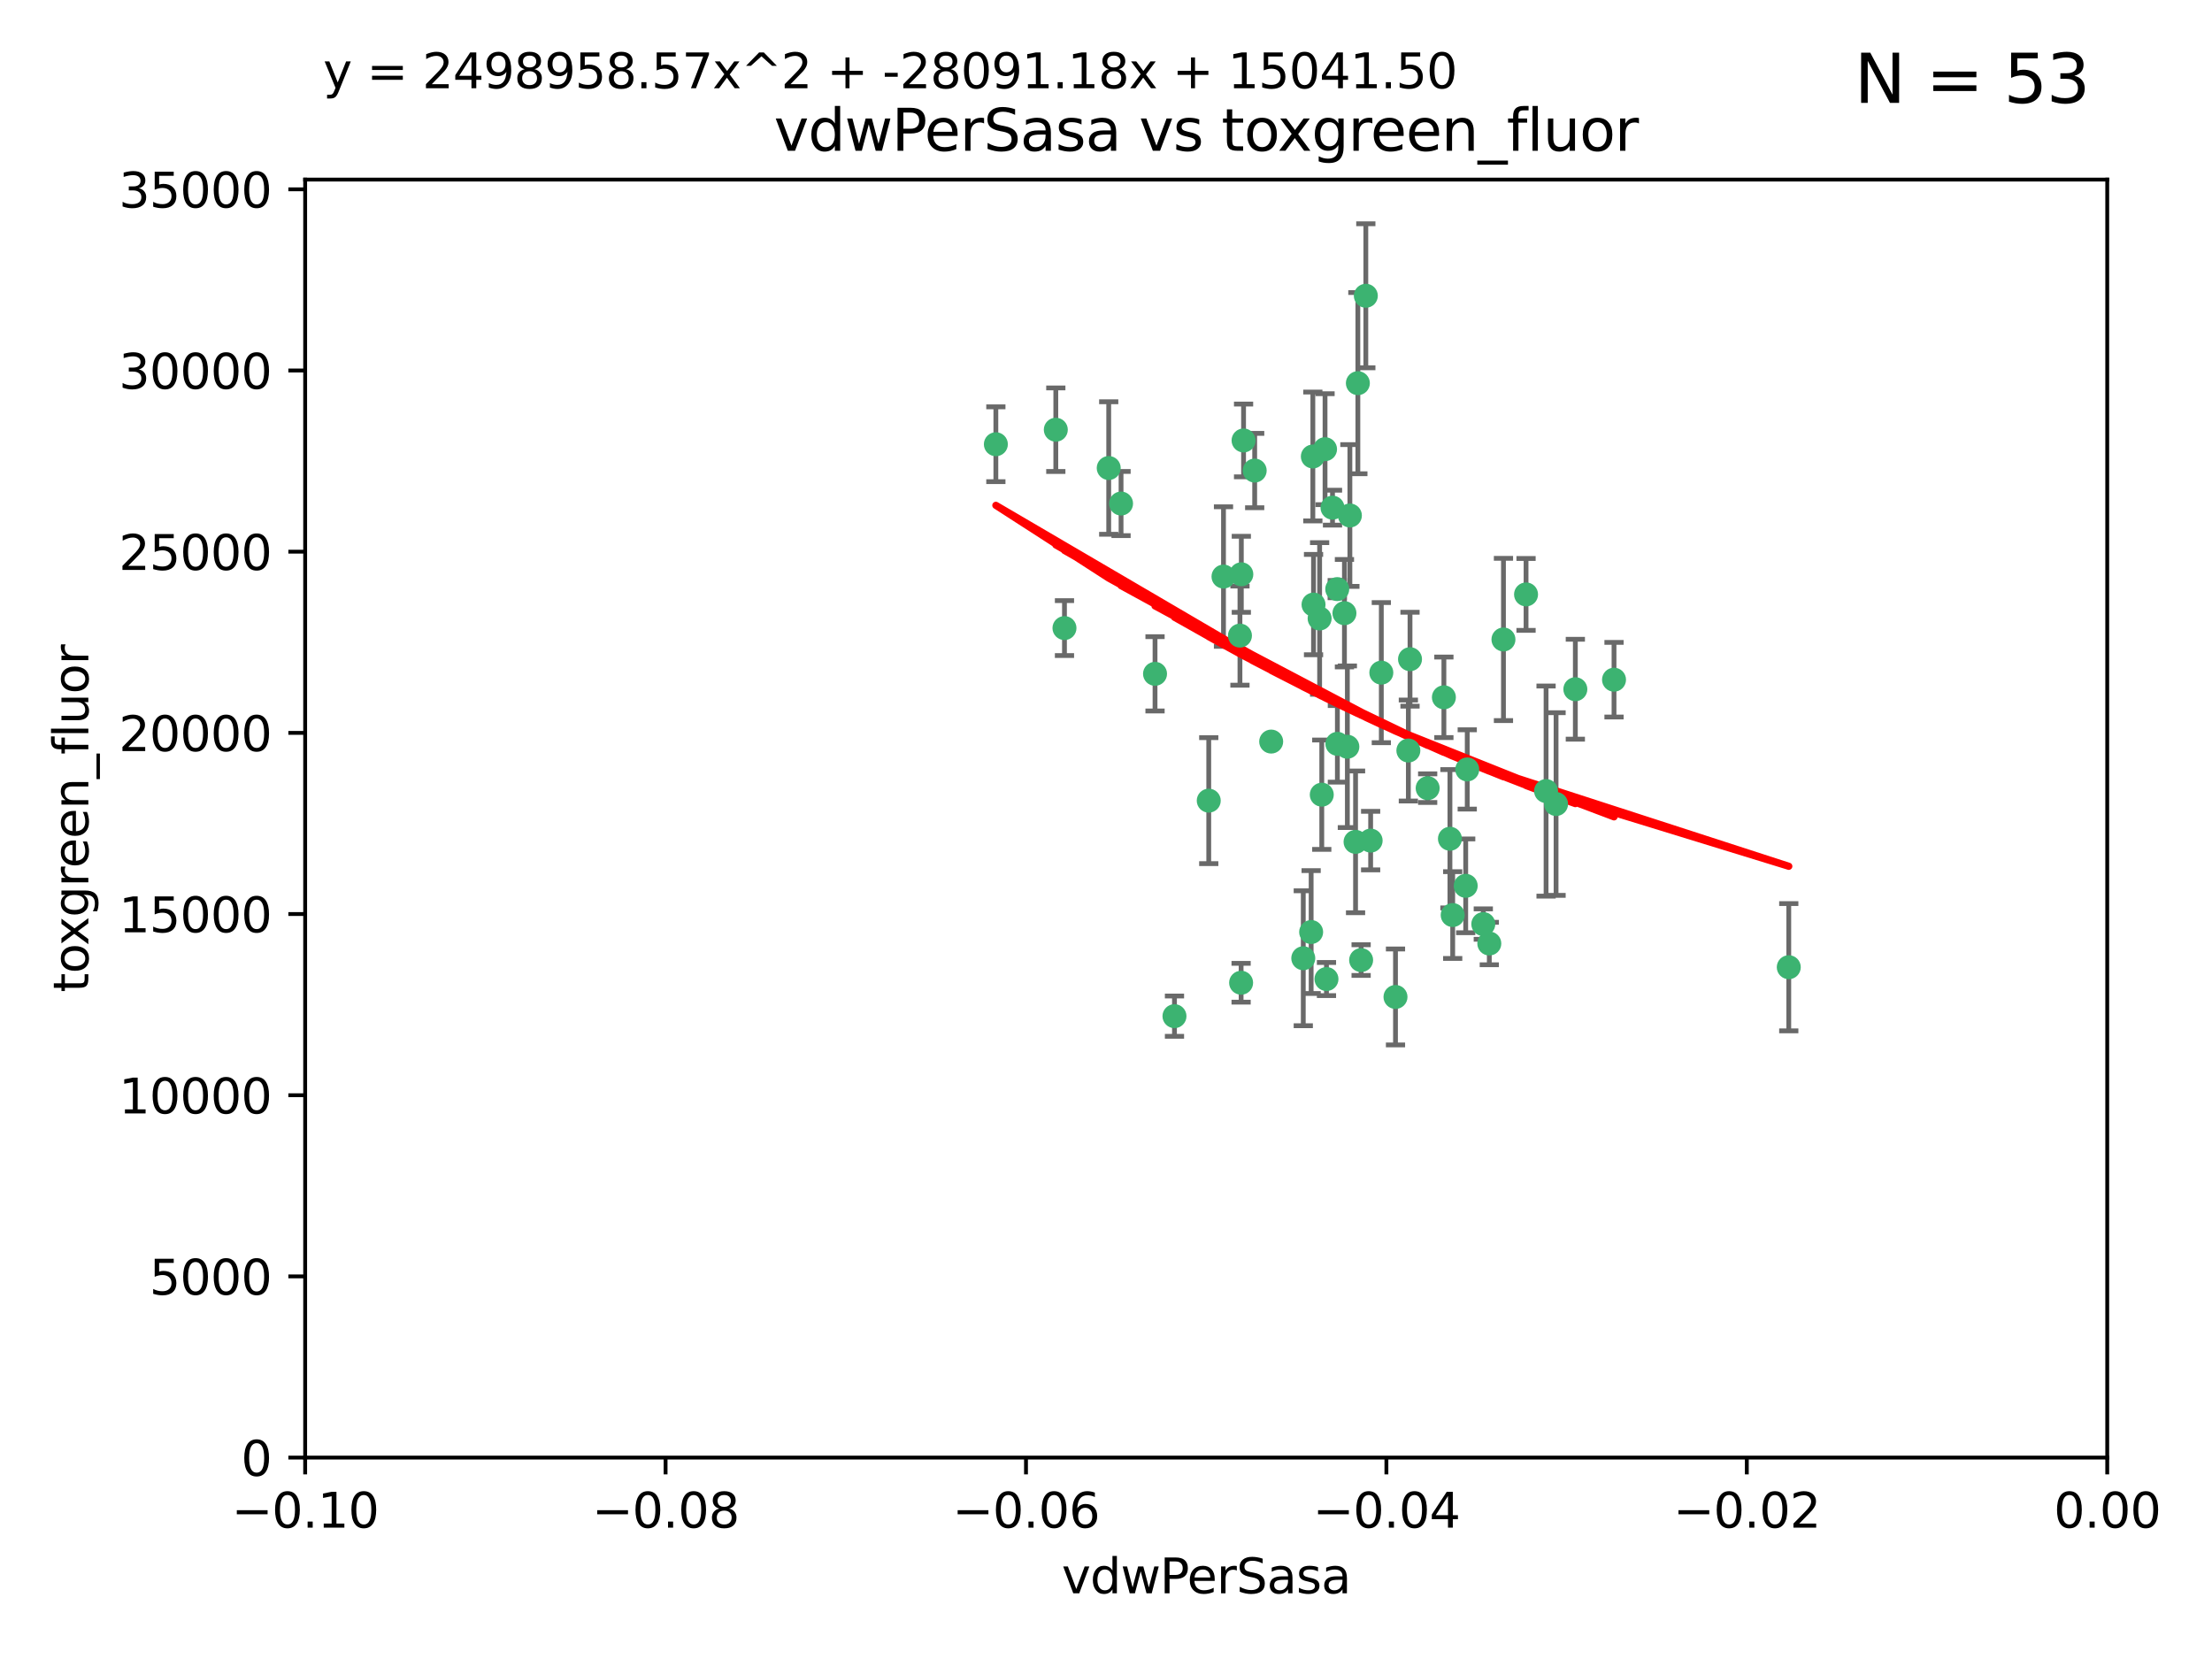 <?xml version="1.0" encoding="utf-8" standalone="no"?>
<!DOCTYPE svg PUBLIC "-//W3C//DTD SVG 1.1//EN"
  "http://www.w3.org/Graphics/SVG/1.1/DTD/svg11.dtd">
<svg xmlns:xlink="http://www.w3.org/1999/xlink" width="460.8pt" height="345.6pt" viewBox="0 0 460.8 345.6" xmlns="http://www.w3.org/2000/svg" version="1.1">
 <defs>
  <style type="text/css">*{stroke-linejoin: round; stroke-linecap: butt}</style>
 </defs>
 <g id="figure_1">
  <g id="patch_1">
   <path d="M 0 345.6 
L 460.8 345.6 
L 460.8 0 
L 0 0 
z
" style="fill: #ffffff"/>
  </g>
  <g id="axes_1">
   <g id="patch_2">
    <path d="M 63.571 303.64 
L 438.975 303.64 
L 438.975 37.411 
L 63.571 37.411 
z
" style="fill: #ffffff"/>
   </g>
   <g id="PathCollection_1">
    <defs>
     <path id="m0346e7fd6d" d="M 0 1.118 
C 0.297 1.118 0.581 1 0.791 0.791 
C 1 0.581 1.118 0.297 1.118 0 
C 1.118 -0.297 1 -0.581 0.791 -0.791 
C 0.581 -1 0.297 -1.118 0 -1.118 
C -0.297 -1.118 -0.581 -1 -0.791 -0.791 
C -1 -0.581 -1.118 -0.297 -1.118 0 
C -1.118 0.297 -1 0.581 -0.791 0.791 
C -0.581 1 -0.297 1.118 0 1.118 
z
" style="stroke: #3cb371"/>
    </defs>
    <g clip-path="url(#pa9060de93f)">
     <use xlink:href="#m0346e7fd6d" x="261.374" y="98.026" style="fill: #3cb371; stroke: #3cb371"/>
     <use xlink:href="#m0346e7fd6d" x="273.49" y="95.094" style="fill: #3cb371; stroke: #3cb371"/>
     <use xlink:href="#m0346e7fd6d" x="219.944" y="89.516" style="fill: #3cb371; stroke: #3cb371"/>
     <use xlink:href="#m0346e7fd6d" x="274.902" y="128.839" style="fill: #3cb371; stroke: #3cb371"/>
     <use xlink:href="#m0346e7fd6d" x="293.731" y="137.321" style="fill: #3cb371; stroke: #3cb371"/>
     <use xlink:href="#m0346e7fd6d" x="259.057" y="91.754" style="fill: #3cb371; stroke: #3cb371"/>
     <use xlink:href="#m0346e7fd6d" x="273.633" y="125.947" style="fill: #3cb371; stroke: #3cb371"/>
     <use xlink:href="#m0346e7fd6d" x="264.81" y="154.483" style="fill: #3cb371; stroke: #3cb371"/>
     <use xlink:href="#m0346e7fd6d" x="281.206" y="107.386" style="fill: #3cb371; stroke: #3cb371"/>
     <use xlink:href="#m0346e7fd6d" x="258.59" y="119.635" style="fill: #3cb371; stroke: #3cb371"/>
     <use xlink:href="#m0346e7fd6d" x="282.869" y="79.819" style="fill: #3cb371; stroke: #3cb371"/>
     <use xlink:href="#m0346e7fd6d" x="278.572" y="122.72" style="fill: #3cb371; stroke: #3cb371"/>
     <use xlink:href="#m0346e7fd6d" x="276.328" y="203.953" style="fill: #3cb371; stroke: #3cb371"/>
     <use xlink:href="#m0346e7fd6d" x="278.602" y="154.954" style="fill: #3cb371; stroke: #3cb371"/>
     <use xlink:href="#m0346e7fd6d" x="233.536" y="104.896" style="fill: #3cb371; stroke: #3cb371"/>
     <use xlink:href="#m0346e7fd6d" x="293.388" y="156.348" style="fill: #3cb371; stroke: #3cb371"/>
     <use xlink:href="#m0346e7fd6d" x="277.586" y="105.756" style="fill: #3cb371; stroke: #3cb371"/>
     <use xlink:href="#m0346e7fd6d" x="230.966" y="97.498" style="fill: #3cb371; stroke: #3cb371"/>
     <use xlink:href="#m0346e7fd6d" x="207.456" y="92.545" style="fill: #3cb371; stroke: #3cb371"/>
     <use xlink:href="#m0346e7fd6d" x="275.349" y="165.548" style="fill: #3cb371; stroke: #3cb371"/>
     <use xlink:href="#m0346e7fd6d" x="254.878" y="120.108" style="fill: #3cb371; stroke: #3cb371"/>
     <use xlink:href="#m0346e7fd6d" x="244.665" y="211.686" style="fill: #3cb371; stroke: #3cb371"/>
     <use xlink:href="#m0346e7fd6d" x="283.547" y="200.005" style="fill: #3cb371; stroke: #3cb371"/>
     <use xlink:href="#m0346e7fd6d" x="221.75" y="130.84" style="fill: #3cb371; stroke: #3cb371"/>
     <use xlink:href="#m0346e7fd6d" x="271.497" y="199.62" style="fill: #3cb371; stroke: #3cb371"/>
     <use xlink:href="#m0346e7fd6d" x="282.387" y="175.376" style="fill: #3cb371; stroke: #3cb371"/>
     <use xlink:href="#m0346e7fd6d" x="240.614" y="140.37" style="fill: #3cb371; stroke: #3cb371"/>
     <use xlink:href="#m0346e7fd6d" x="276.03" y="93.572" style="fill: #3cb371; stroke: #3cb371"/>
     <use xlink:href="#m0346e7fd6d" x="280.072" y="127.738" style="fill: #3cb371; stroke: #3cb371"/>
     <use xlink:href="#m0346e7fd6d" x="300.789" y="145.262" style="fill: #3cb371; stroke: #3cb371"/>
     <use xlink:href="#m0346e7fd6d" x="287.754" y="140.122" style="fill: #3cb371; stroke: #3cb371"/>
     <use xlink:href="#m0346e7fd6d" x="284.527" y="61.614" style="fill: #3cb371; stroke: #3cb371"/>
     <use xlink:href="#m0346e7fd6d" x="302.623" y="190.622" style="fill: #3cb371; stroke: #3cb371"/>
     <use xlink:href="#m0346e7fd6d" x="258.305" y="132.411" style="fill: #3cb371; stroke: #3cb371"/>
     <use xlink:href="#m0346e7fd6d" x="251.805" y="166.79" style="fill: #3cb371; stroke: #3cb371"/>
     <use xlink:href="#m0346e7fd6d" x="258.546" y="204.723" style="fill: #3cb371; stroke: #3cb371"/>
     <use xlink:href="#m0346e7fd6d" x="297.408" y="164.19" style="fill: #3cb371; stroke: #3cb371"/>
     <use xlink:href="#m0346e7fd6d" x="280.68" y="155.561" style="fill: #3cb371; stroke: #3cb371"/>
     <use xlink:href="#m0346e7fd6d" x="290.707" y="207.684" style="fill: #3cb371; stroke: #3cb371"/>
     <use xlink:href="#m0346e7fd6d" x="313.198" y="133.213" style="fill: #3cb371; stroke: #3cb371"/>
     <use xlink:href="#m0346e7fd6d" x="305.654" y="160.289" style="fill: #3cb371; stroke: #3cb371"/>
     <use xlink:href="#m0346e7fd6d" x="310.249" y="196.552" style="fill: #3cb371; stroke: #3cb371"/>
     <use xlink:href="#m0346e7fd6d" x="302.048" y="174.728" style="fill: #3cb371; stroke: #3cb371"/>
     <use xlink:href="#m0346e7fd6d" x="336.23" y="141.593" style="fill: #3cb371; stroke: #3cb371"/>
     <use xlink:href="#m0346e7fd6d" x="285.529" y="175.112" style="fill: #3cb371; stroke: #3cb371"/>
     <use xlink:href="#m0346e7fd6d" x="273.135" y="194.16" style="fill: #3cb371; stroke: #3cb371"/>
     <use xlink:href="#m0346e7fd6d" x="308.999" y="192.502" style="fill: #3cb371; stroke: #3cb371"/>
     <use xlink:href="#m0346e7fd6d" x="322.074" y="164.794" style="fill: #3cb371; stroke: #3cb371"/>
     <use xlink:href="#m0346e7fd6d" x="328.173" y="143.576" style="fill: #3cb371; stroke: #3cb371"/>
     <use xlink:href="#m0346e7fd6d" x="324.157" y="167.495" style="fill: #3cb371; stroke: #3cb371"/>
     <use xlink:href="#m0346e7fd6d" x="317.903" y="123.828" style="fill: #3cb371; stroke: #3cb371"/>
     <use xlink:href="#m0346e7fd6d" x="372.634" y="201.488" style="fill: #3cb371; stroke: #3cb371"/>
     <use xlink:href="#m0346e7fd6d" x="305.333" y="184.534" style="fill: #3cb371; stroke: #3cb371"/>
    </g>
   </g>
   <g id="matplotlib.axis_1">
    <g id="xtick_1">
     <g id="line2d_1">
      <defs>
       <path id="mb26610be5d" d="M 0 0 
L 0 3.5 
" style="stroke: #000000; stroke-width: 0.8"/>
      </defs>
      <g>
       <use xlink:href="#mb26610be5d" x="63.571" y="303.64" style="stroke: #000000; stroke-width: 0.8"/>
      </g>
     </g>
     <g id="text_1">
      <!-- −0.10 -->
      <g transform="translate(48.249 318.238)scale(0.1 -0.1)">
       <defs>
        <path id="DejaVuSans-2212" d="M 678 2272 
L 4684 2272 
L 4684 1741 
L 678 1741 
L 678 2272 
z
" transform="scale(0.016)"/>
        <path id="DejaVuSans-30" d="M 2034 4250 
Q 1547 4250 1301 3770 
Q 1056 3291 1056 2328 
Q 1056 1369 1301 889 
Q 1547 409 2034 409 
Q 2525 409 2770 889 
Q 3016 1369 3016 2328 
Q 3016 3291 2770 3770 
Q 2525 4250 2034 4250 
z
M 2034 4750 
Q 2819 4750 3233 4129 
Q 3647 3509 3647 2328 
Q 3647 1150 3233 529 
Q 2819 -91 2034 -91 
Q 1250 -91 836 529 
Q 422 1150 422 2328 
Q 422 3509 836 4129 
Q 1250 4750 2034 4750 
z
" transform="scale(0.016)"/>
        <path id="DejaVuSans-2e" d="M 684 794 
L 1344 794 
L 1344 0 
L 684 0 
L 684 794 
z
" transform="scale(0.016)"/>
        <path id="DejaVuSans-31" d="M 794 531 
L 1825 531 
L 1825 4091 
L 703 3866 
L 703 4441 
L 1819 4666 
L 2450 4666 
L 2450 531 
L 3481 531 
L 3481 0 
L 794 0 
L 794 531 
z
" transform="scale(0.016)"/>
       </defs>
       <use xlink:href="#DejaVuSans-2212"/>
       <use xlink:href="#DejaVuSans-30" x="83.789"/>
       <use xlink:href="#DejaVuSans-2e" x="147.412"/>
       <use xlink:href="#DejaVuSans-31" x="179.199"/>
       <use xlink:href="#DejaVuSans-30" x="242.822"/>
      </g>
     </g>
    </g>
    <g id="xtick_2">
     <g id="line2d_2">
      <g>
       <use xlink:href="#mb26610be5d" x="138.652" y="303.64" style="stroke: #000000; stroke-width: 0.8"/>
      </g>
     </g>
     <g id="text_2">
      <!-- −0.08 -->
      <g transform="translate(123.329 318.238)scale(0.1 -0.1)">
       <defs>
        <path id="DejaVuSans-38" d="M 2034 2216 
Q 1584 2216 1326 1975 
Q 1069 1734 1069 1313 
Q 1069 891 1326 650 
Q 1584 409 2034 409 
Q 2484 409 2743 651 
Q 3003 894 3003 1313 
Q 3003 1734 2745 1975 
Q 2488 2216 2034 2216 
z
M 1403 2484 
Q 997 2584 770 2862 
Q 544 3141 544 3541 
Q 544 4100 942 4425 
Q 1341 4750 2034 4750 
Q 2731 4750 3128 4425 
Q 3525 4100 3525 3541 
Q 3525 3141 3298 2862 
Q 3072 2584 2669 2484 
Q 3125 2378 3379 2068 
Q 3634 1759 3634 1313 
Q 3634 634 3220 271 
Q 2806 -91 2034 -91 
Q 1263 -91 848 271 
Q 434 634 434 1313 
Q 434 1759 690 2068 
Q 947 2378 1403 2484 
z
M 1172 3481 
Q 1172 3119 1398 2916 
Q 1625 2713 2034 2713 
Q 2441 2713 2670 2916 
Q 2900 3119 2900 3481 
Q 2900 3844 2670 4047 
Q 2441 4250 2034 4250 
Q 1625 4250 1398 4047 
Q 1172 3844 1172 3481 
z
" transform="scale(0.016)"/>
       </defs>
       <use xlink:href="#DejaVuSans-2212"/>
       <use xlink:href="#DejaVuSans-30" x="83.789"/>
       <use xlink:href="#DejaVuSans-2e" x="147.412"/>
       <use xlink:href="#DejaVuSans-30" x="179.199"/>
       <use xlink:href="#DejaVuSans-38" x="242.822"/>
      </g>
     </g>
    </g>
    <g id="xtick_3">
     <g id="line2d_3">
      <g>
       <use xlink:href="#mb26610be5d" x="213.733" y="303.64" style="stroke: #000000; stroke-width: 0.8"/>
      </g>
     </g>
     <g id="text_3">
      <!-- −0.06 -->
      <g transform="translate(198.41 318.238)scale(0.1 -0.1)">
       <defs>
        <path id="DejaVuSans-36" d="M 2113 2584 
Q 1688 2584 1439 2293 
Q 1191 2003 1191 1497 
Q 1191 994 1439 701 
Q 1688 409 2113 409 
Q 2538 409 2786 701 
Q 3034 994 3034 1497 
Q 3034 2003 2786 2293 
Q 2538 2584 2113 2584 
z
M 3366 4563 
L 3366 3988 
Q 3128 4100 2886 4159 
Q 2644 4219 2406 4219 
Q 1781 4219 1451 3797 
Q 1122 3375 1075 2522 
Q 1259 2794 1537 2939 
Q 1816 3084 2150 3084 
Q 2853 3084 3261 2657 
Q 3669 2231 3669 1497 
Q 3669 778 3244 343 
Q 2819 -91 2113 -91 
Q 1303 -91 875 529 
Q 447 1150 447 2328 
Q 447 3434 972 4092 
Q 1497 4750 2381 4750 
Q 2619 4750 2861 4703 
Q 3103 4656 3366 4563 
z
" transform="scale(0.016)"/>
       </defs>
       <use xlink:href="#DejaVuSans-2212"/>
       <use xlink:href="#DejaVuSans-30" x="83.789"/>
       <use xlink:href="#DejaVuSans-2e" x="147.412"/>
       <use xlink:href="#DejaVuSans-30" x="179.199"/>
       <use xlink:href="#DejaVuSans-36" x="242.822"/>
      </g>
     </g>
    </g>
    <g id="xtick_4">
     <g id="line2d_4">
      <g>
       <use xlink:href="#mb26610be5d" x="288.813" y="303.64" style="stroke: #000000; stroke-width: 0.8"/>
      </g>
     </g>
     <g id="text_4">
      <!-- −0.04 -->
      <g transform="translate(273.491 318.238)scale(0.1 -0.1)">
       <defs>
        <path id="DejaVuSans-34" d="M 2419 4116 
L 825 1625 
L 2419 1625 
L 2419 4116 
z
M 2253 4666 
L 3047 4666 
L 3047 1625 
L 3713 1625 
L 3713 1100 
L 3047 1100 
L 3047 0 
L 2419 0 
L 2419 1100 
L 313 1100 
L 313 1709 
L 2253 4666 
z
" transform="scale(0.016)"/>
       </defs>
       <use xlink:href="#DejaVuSans-2212"/>
       <use xlink:href="#DejaVuSans-30" x="83.789"/>
       <use xlink:href="#DejaVuSans-2e" x="147.412"/>
       <use xlink:href="#DejaVuSans-30" x="179.199"/>
       <use xlink:href="#DejaVuSans-34" x="242.822"/>
      </g>
     </g>
    </g>
    <g id="xtick_5">
     <g id="line2d_5">
      <g>
       <use xlink:href="#mb26610be5d" x="363.894" y="303.64" style="stroke: #000000; stroke-width: 0.8"/>
      </g>
     </g>
     <g id="text_5">
      <!-- −0.02 -->
      <g transform="translate(348.572 318.238)scale(0.1 -0.1)">
       <defs>
        <path id="DejaVuSans-32" d="M 1228 531 
L 3431 531 
L 3431 0 
L 469 0 
L 469 531 
Q 828 903 1448 1529 
Q 2069 2156 2228 2338 
Q 2531 2678 2651 2914 
Q 2772 3150 2772 3378 
Q 2772 3750 2511 3984 
Q 2250 4219 1831 4219 
Q 1534 4219 1204 4116 
Q 875 4013 500 3803 
L 500 4441 
Q 881 4594 1212 4672 
Q 1544 4750 1819 4750 
Q 2544 4750 2975 4387 
Q 3406 4025 3406 3419 
Q 3406 3131 3298 2873 
Q 3191 2616 2906 2266 
Q 2828 2175 2409 1742 
Q 1991 1309 1228 531 
z
" transform="scale(0.016)"/>
       </defs>
       <use xlink:href="#DejaVuSans-2212"/>
       <use xlink:href="#DejaVuSans-30" x="83.789"/>
       <use xlink:href="#DejaVuSans-2e" x="147.412"/>
       <use xlink:href="#DejaVuSans-30" x="179.199"/>
       <use xlink:href="#DejaVuSans-32" x="242.822"/>
      </g>
     </g>
    </g>
    <g id="xtick_6">
     <g id="line2d_6">
      <g>
       <use xlink:href="#mb26610be5d" x="438.975" y="303.64" style="stroke: #000000; stroke-width: 0.8"/>
      </g>
     </g>
     <g id="text_6">
      <!-- 0.00 -->
      <g transform="translate(427.842 318.238)scale(0.1 -0.1)">
       <use xlink:href="#DejaVuSans-30"/>
       <use xlink:href="#DejaVuSans-2e" x="63.623"/>
       <use xlink:href="#DejaVuSans-30" x="95.41"/>
       <use xlink:href="#DejaVuSans-30" x="159.033"/>
      </g>
     </g>
    </g>
    <g id="text_7">
     <!-- vdwPerSasa -->
     <g transform="translate(221.178 331.917)scale(0.1 -0.1)">
      <defs>
       <path id="DejaVuSans-76" d="M 191 3500 
L 800 3500 
L 1894 563 
L 2988 3500 
L 3597 3500 
L 2284 0 
L 1503 0 
L 191 3500 
z
" transform="scale(0.016)"/>
       <path id="DejaVuSans-64" d="M 2906 2969 
L 2906 4863 
L 3481 4863 
L 3481 0 
L 2906 0 
L 2906 525 
Q 2725 213 2448 61 
Q 2172 -91 1784 -91 
Q 1150 -91 751 415 
Q 353 922 353 1747 
Q 353 2572 751 3078 
Q 1150 3584 1784 3584 
Q 2172 3584 2448 3432 
Q 2725 3281 2906 2969 
z
M 947 1747 
Q 947 1113 1208 752 
Q 1469 391 1925 391 
Q 2381 391 2643 752 
Q 2906 1113 2906 1747 
Q 2906 2381 2643 2742 
Q 2381 3103 1925 3103 
Q 1469 3103 1208 2742 
Q 947 2381 947 1747 
z
" transform="scale(0.016)"/>
       <path id="DejaVuSans-77" d="M 269 3500 
L 844 3500 
L 1563 769 
L 2278 3500 
L 2956 3500 
L 3675 769 
L 4391 3500 
L 4966 3500 
L 4050 0 
L 3372 0 
L 2619 2869 
L 1863 0 
L 1184 0 
L 269 3500 
z
" transform="scale(0.016)"/>
       <path id="DejaVuSans-50" d="M 1259 4147 
L 1259 2394 
L 2053 2394 
Q 2494 2394 2734 2622 
Q 2975 2850 2975 3272 
Q 2975 3691 2734 3919 
Q 2494 4147 2053 4147 
L 1259 4147 
z
M 628 4666 
L 2053 4666 
Q 2838 4666 3239 4311 
Q 3641 3956 3641 3272 
Q 3641 2581 3239 2228 
Q 2838 1875 2053 1875 
L 1259 1875 
L 1259 0 
L 628 0 
L 628 4666 
z
" transform="scale(0.016)"/>
       <path id="DejaVuSans-65" d="M 3597 1894 
L 3597 1613 
L 953 1613 
Q 991 1019 1311 708 
Q 1631 397 2203 397 
Q 2534 397 2845 478 
Q 3156 559 3463 722 
L 3463 178 
Q 3153 47 2828 -22 
Q 2503 -91 2169 -91 
Q 1331 -91 842 396 
Q 353 884 353 1716 
Q 353 2575 817 3079 
Q 1281 3584 2069 3584 
Q 2775 3584 3186 3129 
Q 3597 2675 3597 1894 
z
M 3022 2063 
Q 3016 2534 2758 2815 
Q 2500 3097 2075 3097 
Q 1594 3097 1305 2825 
Q 1016 2553 972 2059 
L 3022 2063 
z
" transform="scale(0.016)"/>
       <path id="DejaVuSans-72" d="M 2631 2963 
Q 2534 3019 2420 3045 
Q 2306 3072 2169 3072 
Q 1681 3072 1420 2755 
Q 1159 2438 1159 1844 
L 1159 0 
L 581 0 
L 581 3500 
L 1159 3500 
L 1159 2956 
Q 1341 3275 1631 3429 
Q 1922 3584 2338 3584 
Q 2397 3584 2469 3576 
Q 2541 3569 2628 3553 
L 2631 2963 
z
" transform="scale(0.016)"/>
       <path id="DejaVuSans-53" d="M 3425 4513 
L 3425 3897 
Q 3066 4069 2747 4153 
Q 2428 4238 2131 4238 
Q 1616 4238 1336 4038 
Q 1056 3838 1056 3469 
Q 1056 3159 1242 3001 
Q 1428 2844 1947 2747 
L 2328 2669 
Q 3034 2534 3370 2195 
Q 3706 1856 3706 1288 
Q 3706 609 3251 259 
Q 2797 -91 1919 -91 
Q 1588 -91 1214 -16 
Q 841 59 441 206 
L 441 856 
Q 825 641 1194 531 
Q 1563 422 1919 422 
Q 2459 422 2753 634 
Q 3047 847 3047 1241 
Q 3047 1584 2836 1778 
Q 2625 1972 2144 2069 
L 1759 2144 
Q 1053 2284 737 2584 
Q 422 2884 422 3419 
Q 422 4038 858 4394 
Q 1294 4750 2059 4750 
Q 2388 4750 2728 4690 
Q 3069 4631 3425 4513 
z
" transform="scale(0.016)"/>
       <path id="DejaVuSans-61" d="M 2194 1759 
Q 1497 1759 1228 1600 
Q 959 1441 959 1056 
Q 959 750 1161 570 
Q 1363 391 1709 391 
Q 2188 391 2477 730 
Q 2766 1069 2766 1631 
L 2766 1759 
L 2194 1759 
z
M 3341 1997 
L 3341 0 
L 2766 0 
L 2766 531 
Q 2569 213 2275 61 
Q 1981 -91 1556 -91 
Q 1019 -91 701 211 
Q 384 513 384 1019 
Q 384 1609 779 1909 
Q 1175 2209 1959 2209 
L 2766 2209 
L 2766 2266 
Q 2766 2663 2505 2880 
Q 2244 3097 1772 3097 
Q 1472 3097 1187 3025 
Q 903 2953 641 2809 
L 641 3341 
Q 956 3463 1253 3523 
Q 1550 3584 1831 3584 
Q 2591 3584 2966 3190 
Q 3341 2797 3341 1997 
z
" transform="scale(0.016)"/>
       <path id="DejaVuSans-73" d="M 2834 3397 
L 2834 2853 
Q 2591 2978 2328 3040 
Q 2066 3103 1784 3103 
Q 1356 3103 1142 2972 
Q 928 2841 928 2578 
Q 928 2378 1081 2264 
Q 1234 2150 1697 2047 
L 1894 2003 
Q 2506 1872 2764 1633 
Q 3022 1394 3022 966 
Q 3022 478 2636 193 
Q 2250 -91 1575 -91 
Q 1294 -91 989 -36 
Q 684 19 347 128 
L 347 722 
Q 666 556 975 473 
Q 1284 391 1588 391 
Q 1994 391 2212 530 
Q 2431 669 2431 922 
Q 2431 1156 2273 1281 
Q 2116 1406 1581 1522 
L 1381 1569 
Q 847 1681 609 1914 
Q 372 2147 372 2553 
Q 372 3047 722 3315 
Q 1072 3584 1716 3584 
Q 2034 3584 2315 3537 
Q 2597 3491 2834 3397 
z
" transform="scale(0.016)"/>
      </defs>
      <use xlink:href="#DejaVuSans-76"/>
      <use xlink:href="#DejaVuSans-64" x="59.18"/>
      <use xlink:href="#DejaVuSans-77" x="122.656"/>
      <use xlink:href="#DejaVuSans-50" x="204.443"/>
      <use xlink:href="#DejaVuSans-65" x="261.121"/>
      <use xlink:href="#DejaVuSans-72" x="322.645"/>
      <use xlink:href="#DejaVuSans-53" x="363.758"/>
      <use xlink:href="#DejaVuSans-61" x="427.234"/>
      <use xlink:href="#DejaVuSans-73" x="488.514"/>
      <use xlink:href="#DejaVuSans-61" x="540.613"/>
     </g>
    </g>
   </g>
   <g id="matplotlib.axis_2">
    <g id="ytick_1">
     <g id="line2d_7">
      <defs>
       <path id="m3e8e3939d6" d="M 0 0 
L -3.5 0 
" style="stroke: #000000; stroke-width: 0.8"/>
      </defs>
      <g>
       <use xlink:href="#m3e8e3939d6" x="63.571" y="303.64" style="stroke: #000000; stroke-width: 0.8"/>
      </g>
     </g>
     <g id="text_8">
      <!-- 0 -->
      <g transform="translate(50.209 307.439)scale(0.1 -0.1)">
       <use xlink:href="#DejaVuSans-30"/>
      </g>
     </g>
    </g>
    <g id="ytick_2">
     <g id="line2d_8">
      <g>
       <use xlink:href="#m3e8e3939d6" x="63.571" y="265.897" style="stroke: #000000; stroke-width: 0.8"/>
      </g>
     </g>
     <g id="text_9">
      <!-- 5000 -->
      <g transform="translate(31.121 269.696)scale(0.1 -0.1)">
       <defs>
        <path id="DejaVuSans-35" d="M 691 4666 
L 3169 4666 
L 3169 4134 
L 1269 4134 
L 1269 2991 
Q 1406 3038 1543 3061 
Q 1681 3084 1819 3084 
Q 2600 3084 3056 2656 
Q 3513 2228 3513 1497 
Q 3513 744 3044 326 
Q 2575 -91 1722 -91 
Q 1428 -91 1123 -41 
Q 819 9 494 109 
L 494 744 
Q 775 591 1075 516 
Q 1375 441 1709 441 
Q 2250 441 2565 725 
Q 2881 1009 2881 1497 
Q 2881 1984 2565 2268 
Q 2250 2553 1709 2553 
Q 1456 2553 1204 2497 
Q 953 2441 691 2322 
L 691 4666 
z
" transform="scale(0.016)"/>
       </defs>
       <use xlink:href="#DejaVuSans-35"/>
       <use xlink:href="#DejaVuSans-30" x="63.623"/>
       <use xlink:href="#DejaVuSans-30" x="127.246"/>
       <use xlink:href="#DejaVuSans-30" x="190.869"/>
      </g>
     </g>
    </g>
    <g id="ytick_3">
     <g id="line2d_9">
      <g>
       <use xlink:href="#m3e8e3939d6" x="63.571" y="228.154" style="stroke: #000000; stroke-width: 0.8"/>
      </g>
     </g>
     <g id="text_10">
      <!-- 10000 -->
      <g transform="translate(24.759 231.953)scale(0.1 -0.1)">
       <use xlink:href="#DejaVuSans-31"/>
       <use xlink:href="#DejaVuSans-30" x="63.623"/>
       <use xlink:href="#DejaVuSans-30" x="127.246"/>
       <use xlink:href="#DejaVuSans-30" x="190.869"/>
       <use xlink:href="#DejaVuSans-30" x="254.492"/>
      </g>
     </g>
    </g>
    <g id="ytick_4">
     <g id="line2d_10">
      <g>
       <use xlink:href="#m3e8e3939d6" x="63.571" y="190.411" style="stroke: #000000; stroke-width: 0.8"/>
      </g>
     </g>
     <g id="text_11">
      <!-- 15000 -->
      <g transform="translate(24.759 194.21)scale(0.1 -0.1)">
       <use xlink:href="#DejaVuSans-31"/>
       <use xlink:href="#DejaVuSans-35" x="63.623"/>
       <use xlink:href="#DejaVuSans-30" x="127.246"/>
       <use xlink:href="#DejaVuSans-30" x="190.869"/>
       <use xlink:href="#DejaVuSans-30" x="254.492"/>
      </g>
     </g>
    </g>
    <g id="ytick_5">
     <g id="line2d_11">
      <g>
       <use xlink:href="#m3e8e3939d6" x="63.571" y="152.668" style="stroke: #000000; stroke-width: 0.8"/>
      </g>
     </g>
     <g id="text_12">
      <!-- 20000 -->
      <g transform="translate(24.759 156.467)scale(0.1 -0.1)">
       <use xlink:href="#DejaVuSans-32"/>
       <use xlink:href="#DejaVuSans-30" x="63.623"/>
       <use xlink:href="#DejaVuSans-30" x="127.246"/>
       <use xlink:href="#DejaVuSans-30" x="190.869"/>
       <use xlink:href="#DejaVuSans-30" x="254.492"/>
      </g>
     </g>
    </g>
    <g id="ytick_6">
     <g id="line2d_12">
      <g>
       <use xlink:href="#m3e8e3939d6" x="63.571" y="114.925" style="stroke: #000000; stroke-width: 0.8"/>
      </g>
     </g>
     <g id="text_13">
      <!-- 25000 -->
      <g transform="translate(24.759 118.724)scale(0.1 -0.1)">
       <use xlink:href="#DejaVuSans-32"/>
       <use xlink:href="#DejaVuSans-35" x="63.623"/>
       <use xlink:href="#DejaVuSans-30" x="127.246"/>
       <use xlink:href="#DejaVuSans-30" x="190.869"/>
       <use xlink:href="#DejaVuSans-30" x="254.492"/>
      </g>
     </g>
    </g>
    <g id="ytick_7">
     <g id="line2d_13">
      <g>
       <use xlink:href="#m3e8e3939d6" x="63.571" y="77.181" style="stroke: #000000; stroke-width: 0.8"/>
      </g>
     </g>
     <g id="text_14">
      <!-- 30000 -->
      <g transform="translate(24.759 80.981)scale(0.1 -0.1)">
       <defs>
        <path id="DejaVuSans-33" d="M 2597 2516 
Q 3050 2419 3304 2112 
Q 3559 1806 3559 1356 
Q 3559 666 3084 287 
Q 2609 -91 1734 -91 
Q 1441 -91 1130 -33 
Q 819 25 488 141 
L 488 750 
Q 750 597 1062 519 
Q 1375 441 1716 441 
Q 2309 441 2620 675 
Q 2931 909 2931 1356 
Q 2931 1769 2642 2001 
Q 2353 2234 1838 2234 
L 1294 2234 
L 1294 2753 
L 1863 2753 
Q 2328 2753 2575 2939 
Q 2822 3125 2822 3475 
Q 2822 3834 2567 4026 
Q 2313 4219 1838 4219 
Q 1578 4219 1281 4162 
Q 984 4106 628 3988 
L 628 4550 
Q 988 4650 1302 4700 
Q 1616 4750 1894 4750 
Q 2613 4750 3031 4423 
Q 3450 4097 3450 3541 
Q 3450 3153 3228 2886 
Q 3006 2619 2597 2516 
z
" transform="scale(0.016)"/>
       </defs>
       <use xlink:href="#DejaVuSans-33"/>
       <use xlink:href="#DejaVuSans-30" x="63.623"/>
       <use xlink:href="#DejaVuSans-30" x="127.246"/>
       <use xlink:href="#DejaVuSans-30" x="190.869"/>
       <use xlink:href="#DejaVuSans-30" x="254.492"/>
      </g>
     </g>
    </g>
    <g id="ytick_8">
     <g id="line2d_14">
      <g>
       <use xlink:href="#m3e8e3939d6" x="63.571" y="39.438" style="stroke: #000000; stroke-width: 0.8"/>
      </g>
     </g>
     <g id="text_15">
      <!-- 35000 -->
      <g transform="translate(24.759 43.238)scale(0.1 -0.1)">
       <use xlink:href="#DejaVuSans-33"/>
       <use xlink:href="#DejaVuSans-35" x="63.623"/>
       <use xlink:href="#DejaVuSans-30" x="127.246"/>
       <use xlink:href="#DejaVuSans-30" x="190.869"/>
       <use xlink:href="#DejaVuSans-30" x="254.492"/>
      </g>
     </g>
    </g>
    <g id="text_16">
     <!-- toxgreen_fluor -->
     <g transform="translate(18.401 206.72)rotate(-90)scale(0.1 -0.1)">
      <defs>
       <path id="DejaVuSans-74" d="M 1172 4494 
L 1172 3500 
L 2356 3500 
L 2356 3053 
L 1172 3053 
L 1172 1153 
Q 1172 725 1289 603 
Q 1406 481 1766 481 
L 2356 481 
L 2356 0 
L 1766 0 
Q 1100 0 847 248 
Q 594 497 594 1153 
L 594 3053 
L 172 3053 
L 172 3500 
L 594 3500 
L 594 4494 
L 1172 4494 
z
" transform="scale(0.016)"/>
       <path id="DejaVuSans-6f" d="M 1959 3097 
Q 1497 3097 1228 2736 
Q 959 2375 959 1747 
Q 959 1119 1226 758 
Q 1494 397 1959 397 
Q 2419 397 2687 759 
Q 2956 1122 2956 1747 
Q 2956 2369 2687 2733 
Q 2419 3097 1959 3097 
z
M 1959 3584 
Q 2709 3584 3137 3096 
Q 3566 2609 3566 1747 
Q 3566 888 3137 398 
Q 2709 -91 1959 -91 
Q 1206 -91 779 398 
Q 353 888 353 1747 
Q 353 2609 779 3096 
Q 1206 3584 1959 3584 
z
" transform="scale(0.016)"/>
       <path id="DejaVuSans-78" d="M 3513 3500 
L 2247 1797 
L 3578 0 
L 2900 0 
L 1881 1375 
L 863 0 
L 184 0 
L 1544 1831 
L 300 3500 
L 978 3500 
L 1906 2253 
L 2834 3500 
L 3513 3500 
z
" transform="scale(0.016)"/>
       <path id="DejaVuSans-67" d="M 2906 1791 
Q 2906 2416 2648 2759 
Q 2391 3103 1925 3103 
Q 1463 3103 1205 2759 
Q 947 2416 947 1791 
Q 947 1169 1205 825 
Q 1463 481 1925 481 
Q 2391 481 2648 825 
Q 2906 1169 2906 1791 
z
M 3481 434 
Q 3481 -459 3084 -895 
Q 2688 -1331 1869 -1331 
Q 1566 -1331 1297 -1286 
Q 1028 -1241 775 -1147 
L 775 -588 
Q 1028 -725 1275 -790 
Q 1522 -856 1778 -856 
Q 2344 -856 2625 -561 
Q 2906 -266 2906 331 
L 2906 616 
Q 2728 306 2450 153 
Q 2172 0 1784 0 
Q 1141 0 747 490 
Q 353 981 353 1791 
Q 353 2603 747 3093 
Q 1141 3584 1784 3584 
Q 2172 3584 2450 3431 
Q 2728 3278 2906 2969 
L 2906 3500 
L 3481 3500 
L 3481 434 
z
" transform="scale(0.016)"/>
       <path id="DejaVuSans-6e" d="M 3513 2113 
L 3513 0 
L 2938 0 
L 2938 2094 
Q 2938 2591 2744 2837 
Q 2550 3084 2163 3084 
Q 1697 3084 1428 2787 
Q 1159 2491 1159 1978 
L 1159 0 
L 581 0 
L 581 3500 
L 1159 3500 
L 1159 2956 
Q 1366 3272 1645 3428 
Q 1925 3584 2291 3584 
Q 2894 3584 3203 3211 
Q 3513 2838 3513 2113 
z
" transform="scale(0.016)"/>
       <path id="DejaVuSans-5f" d="M 3263 -1063 
L 3263 -1509 
L -63 -1509 
L -63 -1063 
L 3263 -1063 
z
" transform="scale(0.016)"/>
       <path id="DejaVuSans-66" d="M 2375 4863 
L 2375 4384 
L 1825 4384 
Q 1516 4384 1395 4259 
Q 1275 4134 1275 3809 
L 1275 3500 
L 2222 3500 
L 2222 3053 
L 1275 3053 
L 1275 0 
L 697 0 
L 697 3053 
L 147 3053 
L 147 3500 
L 697 3500 
L 697 3744 
Q 697 4328 969 4595 
Q 1241 4863 1831 4863 
L 2375 4863 
z
" transform="scale(0.016)"/>
       <path id="DejaVuSans-6c" d="M 603 4863 
L 1178 4863 
L 1178 0 
L 603 0 
L 603 4863 
z
" transform="scale(0.016)"/>
       <path id="DejaVuSans-75" d="M 544 1381 
L 544 3500 
L 1119 3500 
L 1119 1403 
Q 1119 906 1312 657 
Q 1506 409 1894 409 
Q 2359 409 2629 706 
Q 2900 1003 2900 1516 
L 2900 3500 
L 3475 3500 
L 3475 0 
L 2900 0 
L 2900 538 
Q 2691 219 2414 64 
Q 2138 -91 1772 -91 
Q 1169 -91 856 284 
Q 544 659 544 1381 
z
M 1991 3584 
L 1991 3584 
z
" transform="scale(0.016)"/>
      </defs>
      <use xlink:href="#DejaVuSans-74"/>
      <use xlink:href="#DejaVuSans-6f" x="39.209"/>
      <use xlink:href="#DejaVuSans-78" x="97.266"/>
      <use xlink:href="#DejaVuSans-67" x="156.445"/>
      <use xlink:href="#DejaVuSans-72" x="219.922"/>
      <use xlink:href="#DejaVuSans-65" x="258.785"/>
      <use xlink:href="#DejaVuSans-65" x="320.309"/>
      <use xlink:href="#DejaVuSans-6e" x="381.832"/>
      <use xlink:href="#DejaVuSans-5f" x="445.211"/>
      <use xlink:href="#DejaVuSans-66" x="495.211"/>
      <use xlink:href="#DejaVuSans-6c" x="530.416"/>
      <use xlink:href="#DejaVuSans-75" x="558.199"/>
      <use xlink:href="#DejaVuSans-6f" x="621.578"/>
      <use xlink:href="#DejaVuSans-72" x="682.76"/>
     </g>
    </g>
   </g>
   <g id="LineCollection_1">
    <path d="M 261.374 105.772 
L 261.374 90.281 
" clip-path="url(#pa9060de93f)" style="fill: none; stroke: #696969"/>
    <path d="M 273.49 108.514 
L 273.49 81.675 
" clip-path="url(#pa9060de93f)" style="fill: none; stroke: #696969"/>
    <path d="M 219.944 98.217 
L 219.944 80.815 
" clip-path="url(#pa9060de93f)" style="fill: none; stroke: #696969"/>
    <path d="M 274.902 144.637 
L 274.902 113.041 
" clip-path="url(#pa9060de93f)" style="fill: none; stroke: #696969"/>
    <path d="M 293.731 147.102 
L 293.731 127.541 
" clip-path="url(#pa9060de93f)" style="fill: none; stroke: #696969"/>
    <path d="M 259.057 99.334 
L 259.057 84.174 
" clip-path="url(#pa9060de93f)" style="fill: none; stroke: #696969"/>
    <path d="M 273.633 136.397 
L 273.633 115.497 
" clip-path="url(#pa9060de93f)" style="fill: none; stroke: #696969"/>
    <path d="M 264.81 155.048 
L 264.81 153.918 
" clip-path="url(#pa9060de93f)" style="fill: none; stroke: #696969"/>
    <path d="M 281.206 122.155 
L 281.206 92.617 
" clip-path="url(#pa9060de93f)" style="fill: none; stroke: #696969"/>
    <path d="M 258.59 127.554 
L 258.59 111.717 
" clip-path="url(#pa9060de93f)" style="fill: none; stroke: #696969"/>
    <path d="M 282.869 98.693 
L 282.869 60.945 
" clip-path="url(#pa9060de93f)" style="fill: none; stroke: #696969"/>
    <path d="M 278.572 124.514 
L 278.572 120.926 
" clip-path="url(#pa9060de93f)" style="fill: none; stroke: #696969"/>
    <path d="M 276.328 207.405 
L 276.328 200.501 
" clip-path="url(#pa9060de93f)" style="fill: none; stroke: #696969"/>
    <path d="M 278.602 162.929 
L 278.602 146.979 
" clip-path="url(#pa9060de93f)" style="fill: none; stroke: #696969"/>
    <path d="M 233.536 111.578 
L 233.536 98.214 
" clip-path="url(#pa9060de93f)" style="fill: none; stroke: #696969"/>
    <path d="M 293.388 166.868 
L 293.388 145.829 
" clip-path="url(#pa9060de93f)" style="fill: none; stroke: #696969"/>
    <path d="M 277.586 109.392 
L 277.586 102.12 
" clip-path="url(#pa9060de93f)" style="fill: none; stroke: #696969"/>
    <path d="M 230.966 111.302 
L 230.966 83.693 
" clip-path="url(#pa9060de93f)" style="fill: none; stroke: #696969"/>
    <path d="M 207.456 100.341 
L 207.456 84.749 
" clip-path="url(#pa9060de93f)" style="fill: none; stroke: #696969"/>
    <path d="M 275.349 176.939 
L 275.349 154.157 
" clip-path="url(#pa9060de93f)" style="fill: none; stroke: #696969"/>
    <path d="M 254.878 134.641 
L 254.878 105.576 
" clip-path="url(#pa9060de93f)" style="fill: none; stroke: #696969"/>
    <path d="M 244.665 215.883 
L 244.665 207.488 
" clip-path="url(#pa9060de93f)" style="fill: none; stroke: #696969"/>
    <path d="M 283.547 203.204 
L 283.547 196.806 
" clip-path="url(#pa9060de93f)" style="fill: none; stroke: #696969"/>
    <path d="M 221.75 136.561 
L 221.75 125.12 
" clip-path="url(#pa9060de93f)" style="fill: none; stroke: #696969"/>
    <path d="M 271.497 213.675 
L 271.497 185.565 
" clip-path="url(#pa9060de93f)" style="fill: none; stroke: #696969"/>
    <path d="M 282.387 190.142 
L 282.387 160.609 
" clip-path="url(#pa9060de93f)" style="fill: none; stroke: #696969"/>
    <path d="M 240.614 148.106 
L 240.614 132.634 
" clip-path="url(#pa9060de93f)" style="fill: none; stroke: #696969"/>
    <path d="M 276.03 105.129 
L 276.03 82.016 
" clip-path="url(#pa9060de93f)" style="fill: none; stroke: #696969"/>
    <path d="M 280.072 138.926 
L 280.072 116.549 
" clip-path="url(#pa9060de93f)" style="fill: none; stroke: #696969"/>
    <path d="M 300.789 153.647 
L 300.789 136.877 
" clip-path="url(#pa9060de93f)" style="fill: none; stroke: #696969"/>
    <path d="M 287.754 154.719 
L 287.754 125.526 
" clip-path="url(#pa9060de93f)" style="fill: none; stroke: #696969"/>
    <path d="M 284.527 76.614 
L 284.527 46.614 
" clip-path="url(#pa9060de93f)" style="fill: none; stroke: #696969"/>
    <path d="M 302.623 199.661 
L 302.623 181.584 
" clip-path="url(#pa9060de93f)" style="fill: none; stroke: #696969"/>
    <path d="M 258.305 142.738 
L 258.305 122.084 
" clip-path="url(#pa9060de93f)" style="fill: none; stroke: #696969"/>
    <path d="M 251.805 179.908 
L 251.805 153.671 
" clip-path="url(#pa9060de93f)" style="fill: none; stroke: #696969"/>
    <path d="M 258.546 208.763 
L 258.546 200.682 
" clip-path="url(#pa9060de93f)" style="fill: none; stroke: #696969"/>
    <path d="M 297.408 167.175 
L 297.408 161.206 
" clip-path="url(#pa9060de93f)" style="fill: none; stroke: #696969"/>
    <path d="M 280.68 172.398 
L 280.68 138.724 
" clip-path="url(#pa9060de93f)" style="fill: none; stroke: #696969"/>
    <path d="M 290.707 217.677 
L 290.707 197.69 
" clip-path="url(#pa9060de93f)" style="fill: none; stroke: #696969"/>
    <path d="M 313.198 150.11 
L 313.198 116.316 
" clip-path="url(#pa9060de93f)" style="fill: none; stroke: #696969"/>
    <path d="M 305.654 168.551 
L 305.654 152.026 
" clip-path="url(#pa9060de93f)" style="fill: none; stroke: #696969"/>
    <path d="M 310.249 200.974 
L 310.249 192.13 
" clip-path="url(#pa9060de93f)" style="fill: none; stroke: #696969"/>
    <path d="M 302.048 189.135 
L 302.048 160.322 
" clip-path="url(#pa9060de93f)" style="fill: none; stroke: #696969"/>
    <path d="M 336.23 149.363 
L 336.23 133.823 
" clip-path="url(#pa9060de93f)" style="fill: none; stroke: #696969"/>
    <path d="M 285.529 181.212 
L 285.529 169.013 
" clip-path="url(#pa9060de93f)" style="fill: none; stroke: #696969"/>
    <path d="M 273.135 206.958 
L 273.135 181.362 
" clip-path="url(#pa9060de93f)" style="fill: none; stroke: #696969"/>
    <path d="M 308.999 195.669 
L 308.999 189.335 
" clip-path="url(#pa9060de93f)" style="fill: none; stroke: #696969"/>
    <path d="M 322.074 186.68 
L 322.074 142.908 
" clip-path="url(#pa9060de93f)" style="fill: none; stroke: #696969"/>
    <path d="M 328.173 153.98 
L 328.173 133.171 
" clip-path="url(#pa9060de93f)" style="fill: none; stroke: #696969"/>
    <path d="M 324.157 186.519 
L 324.157 148.47 
" clip-path="url(#pa9060de93f)" style="fill: none; stroke: #696969"/>
    <path d="M 317.903 131.314 
L 317.903 116.343 
" clip-path="url(#pa9060de93f)" style="fill: none; stroke: #696969"/>
    <path d="M 372.634 214.744 
L 372.634 188.233 
" clip-path="url(#pa9060de93f)" style="fill: none; stroke: #696969"/>
    <path d="M 305.333 194.3 
L 305.333 174.769 
" clip-path="url(#pa9060de93f)" style="fill: none; stroke: #696969"/>
   </g>
   <g id="line2d_15">
    <defs>
     <path id="m1896878dc2" d="M 2 0 
L -2 -0 
" style="stroke: #696969"/>
    </defs>
    <g clip-path="url(#pa9060de93f)">
     <use xlink:href="#m1896878dc2" x="261.374" y="105.772" style="fill: #696969; stroke: #696969"/>
     <use xlink:href="#m1896878dc2" x="273.49" y="108.514" style="fill: #696969; stroke: #696969"/>
     <use xlink:href="#m1896878dc2" x="219.944" y="98.217" style="fill: #696969; stroke: #696969"/>
     <use xlink:href="#m1896878dc2" x="274.902" y="144.637" style="fill: #696969; stroke: #696969"/>
     <use xlink:href="#m1896878dc2" x="293.731" y="147.102" style="fill: #696969; stroke: #696969"/>
     <use xlink:href="#m1896878dc2" x="259.057" y="99.334" style="fill: #696969; stroke: #696969"/>
     <use xlink:href="#m1896878dc2" x="273.633" y="136.397" style="fill: #696969; stroke: #696969"/>
     <use xlink:href="#m1896878dc2" x="264.81" y="155.048" style="fill: #696969; stroke: #696969"/>
     <use xlink:href="#m1896878dc2" x="281.206" y="122.155" style="fill: #696969; stroke: #696969"/>
     <use xlink:href="#m1896878dc2" x="258.59" y="127.554" style="fill: #696969; stroke: #696969"/>
     <use xlink:href="#m1896878dc2" x="282.869" y="98.693" style="fill: #696969; stroke: #696969"/>
     <use xlink:href="#m1896878dc2" x="278.572" y="124.514" style="fill: #696969; stroke: #696969"/>
     <use xlink:href="#m1896878dc2" x="276.328" y="207.405" style="fill: #696969; stroke: #696969"/>
     <use xlink:href="#m1896878dc2" x="278.602" y="162.929" style="fill: #696969; stroke: #696969"/>
     <use xlink:href="#m1896878dc2" x="233.536" y="111.578" style="fill: #696969; stroke: #696969"/>
     <use xlink:href="#m1896878dc2" x="293.388" y="166.868" style="fill: #696969; stroke: #696969"/>
     <use xlink:href="#m1896878dc2" x="277.586" y="109.392" style="fill: #696969; stroke: #696969"/>
     <use xlink:href="#m1896878dc2" x="230.966" y="111.302" style="fill: #696969; stroke: #696969"/>
     <use xlink:href="#m1896878dc2" x="207.456" y="100.341" style="fill: #696969; stroke: #696969"/>
     <use xlink:href="#m1896878dc2" x="275.349" y="176.939" style="fill: #696969; stroke: #696969"/>
     <use xlink:href="#m1896878dc2" x="254.878" y="134.641" style="fill: #696969; stroke: #696969"/>
     <use xlink:href="#m1896878dc2" x="244.665" y="215.883" style="fill: #696969; stroke: #696969"/>
     <use xlink:href="#m1896878dc2" x="283.547" y="203.204" style="fill: #696969; stroke: #696969"/>
     <use xlink:href="#m1896878dc2" x="221.75" y="136.561" style="fill: #696969; stroke: #696969"/>
     <use xlink:href="#m1896878dc2" x="271.497" y="213.675" style="fill: #696969; stroke: #696969"/>
     <use xlink:href="#m1896878dc2" x="282.387" y="190.142" style="fill: #696969; stroke: #696969"/>
     <use xlink:href="#m1896878dc2" x="240.614" y="148.106" style="fill: #696969; stroke: #696969"/>
     <use xlink:href="#m1896878dc2" x="276.03" y="105.129" style="fill: #696969; stroke: #696969"/>
     <use xlink:href="#m1896878dc2" x="280.072" y="138.926" style="fill: #696969; stroke: #696969"/>
     <use xlink:href="#m1896878dc2" x="300.789" y="153.647" style="fill: #696969; stroke: #696969"/>
     <use xlink:href="#m1896878dc2" x="287.754" y="154.719" style="fill: #696969; stroke: #696969"/>
     <use xlink:href="#m1896878dc2" x="284.527" y="76.614" style="fill: #696969; stroke: #696969"/>
     <use xlink:href="#m1896878dc2" x="302.623" y="199.661" style="fill: #696969; stroke: #696969"/>
     <use xlink:href="#m1896878dc2" x="258.305" y="142.738" style="fill: #696969; stroke: #696969"/>
     <use xlink:href="#m1896878dc2" x="251.805" y="179.908" style="fill: #696969; stroke: #696969"/>
     <use xlink:href="#m1896878dc2" x="258.546" y="208.763" style="fill: #696969; stroke: #696969"/>
     <use xlink:href="#m1896878dc2" x="297.408" y="167.175" style="fill: #696969; stroke: #696969"/>
     <use xlink:href="#m1896878dc2" x="280.68" y="172.398" style="fill: #696969; stroke: #696969"/>
     <use xlink:href="#m1896878dc2" x="290.707" y="217.677" style="fill: #696969; stroke: #696969"/>
     <use xlink:href="#m1896878dc2" x="313.198" y="150.11" style="fill: #696969; stroke: #696969"/>
     <use xlink:href="#m1896878dc2" x="305.654" y="168.551" style="fill: #696969; stroke: #696969"/>
     <use xlink:href="#m1896878dc2" x="310.249" y="200.974" style="fill: #696969; stroke: #696969"/>
     <use xlink:href="#m1896878dc2" x="302.048" y="189.135" style="fill: #696969; stroke: #696969"/>
     <use xlink:href="#m1896878dc2" x="336.23" y="149.363" style="fill: #696969; stroke: #696969"/>
     <use xlink:href="#m1896878dc2" x="285.529" y="181.212" style="fill: #696969; stroke: #696969"/>
     <use xlink:href="#m1896878dc2" x="273.135" y="206.958" style="fill: #696969; stroke: #696969"/>
     <use xlink:href="#m1896878dc2" x="308.999" y="195.669" style="fill: #696969; stroke: #696969"/>
     <use xlink:href="#m1896878dc2" x="322.074" y="186.68" style="fill: #696969; stroke: #696969"/>
     <use xlink:href="#m1896878dc2" x="328.173" y="153.98" style="fill: #696969; stroke: #696969"/>
     <use xlink:href="#m1896878dc2" x="324.157" y="186.519" style="fill: #696969; stroke: #696969"/>
     <use xlink:href="#m1896878dc2" x="317.903" y="131.314" style="fill: #696969; stroke: #696969"/>
     <use xlink:href="#m1896878dc2" x="372.634" y="214.744" style="fill: #696969; stroke: #696969"/>
     <use xlink:href="#m1896878dc2" x="305.333" y="194.3" style="fill: #696969; stroke: #696969"/>
    </g>
   </g>
   <g id="line2d_16">
    <g clip-path="url(#pa9060de93f)">
     <use xlink:href="#m1896878dc2" x="261.374" y="90.281" style="fill: #696969; stroke: #696969"/>
     <use xlink:href="#m1896878dc2" x="273.49" y="81.675" style="fill: #696969; stroke: #696969"/>
     <use xlink:href="#m1896878dc2" x="219.944" y="80.815" style="fill: #696969; stroke: #696969"/>
     <use xlink:href="#m1896878dc2" x="274.902" y="113.041" style="fill: #696969; stroke: #696969"/>
     <use xlink:href="#m1896878dc2" x="293.731" y="127.541" style="fill: #696969; stroke: #696969"/>
     <use xlink:href="#m1896878dc2" x="259.057" y="84.174" style="fill: #696969; stroke: #696969"/>
     <use xlink:href="#m1896878dc2" x="273.633" y="115.497" style="fill: #696969; stroke: #696969"/>
     <use xlink:href="#m1896878dc2" x="264.81" y="153.918" style="fill: #696969; stroke: #696969"/>
     <use xlink:href="#m1896878dc2" x="281.206" y="92.617" style="fill: #696969; stroke: #696969"/>
     <use xlink:href="#m1896878dc2" x="258.59" y="111.717" style="fill: #696969; stroke: #696969"/>
     <use xlink:href="#m1896878dc2" x="282.869" y="60.945" style="fill: #696969; stroke: #696969"/>
     <use xlink:href="#m1896878dc2" x="278.572" y="120.926" style="fill: #696969; stroke: #696969"/>
     <use xlink:href="#m1896878dc2" x="276.328" y="200.501" style="fill: #696969; stroke: #696969"/>
     <use xlink:href="#m1896878dc2" x="278.602" y="146.979" style="fill: #696969; stroke: #696969"/>
     <use xlink:href="#m1896878dc2" x="233.536" y="98.214" style="fill: #696969; stroke: #696969"/>
     <use xlink:href="#m1896878dc2" x="293.388" y="145.829" style="fill: #696969; stroke: #696969"/>
     <use xlink:href="#m1896878dc2" x="277.586" y="102.12" style="fill: #696969; stroke: #696969"/>
     <use xlink:href="#m1896878dc2" x="230.966" y="83.693" style="fill: #696969; stroke: #696969"/>
     <use xlink:href="#m1896878dc2" x="207.456" y="84.749" style="fill: #696969; stroke: #696969"/>
     <use xlink:href="#m1896878dc2" x="275.349" y="154.157" style="fill: #696969; stroke: #696969"/>
     <use xlink:href="#m1896878dc2" x="254.878" y="105.576" style="fill: #696969; stroke: #696969"/>
     <use xlink:href="#m1896878dc2" x="244.665" y="207.488" style="fill: #696969; stroke: #696969"/>
     <use xlink:href="#m1896878dc2" x="283.547" y="196.806" style="fill: #696969; stroke: #696969"/>
     <use xlink:href="#m1896878dc2" x="221.75" y="125.12" style="fill: #696969; stroke: #696969"/>
     <use xlink:href="#m1896878dc2" x="271.497" y="185.565" style="fill: #696969; stroke: #696969"/>
     <use xlink:href="#m1896878dc2" x="282.387" y="160.609" style="fill: #696969; stroke: #696969"/>
     <use xlink:href="#m1896878dc2" x="240.614" y="132.634" style="fill: #696969; stroke: #696969"/>
     <use xlink:href="#m1896878dc2" x="276.03" y="82.016" style="fill: #696969; stroke: #696969"/>
     <use xlink:href="#m1896878dc2" x="280.072" y="116.549" style="fill: #696969; stroke: #696969"/>
     <use xlink:href="#m1896878dc2" x="300.789" y="136.877" style="fill: #696969; stroke: #696969"/>
     <use xlink:href="#m1896878dc2" x="287.754" y="125.526" style="fill: #696969; stroke: #696969"/>
     <use xlink:href="#m1896878dc2" x="284.527" y="46.614" style="fill: #696969; stroke: #696969"/>
     <use xlink:href="#m1896878dc2" x="302.623" y="181.584" style="fill: #696969; stroke: #696969"/>
     <use xlink:href="#m1896878dc2" x="258.305" y="122.084" style="fill: #696969; stroke: #696969"/>
     <use xlink:href="#m1896878dc2" x="251.805" y="153.671" style="fill: #696969; stroke: #696969"/>
     <use xlink:href="#m1896878dc2" x="258.546" y="200.682" style="fill: #696969; stroke: #696969"/>
     <use xlink:href="#m1896878dc2" x="297.408" y="161.206" style="fill: #696969; stroke: #696969"/>
     <use xlink:href="#m1896878dc2" x="280.68" y="138.724" style="fill: #696969; stroke: #696969"/>
     <use xlink:href="#m1896878dc2" x="290.707" y="197.69" style="fill: #696969; stroke: #696969"/>
     <use xlink:href="#m1896878dc2" x="313.198" y="116.316" style="fill: #696969; stroke: #696969"/>
     <use xlink:href="#m1896878dc2" x="305.654" y="152.026" style="fill: #696969; stroke: #696969"/>
     <use xlink:href="#m1896878dc2" x="310.249" y="192.13" style="fill: #696969; stroke: #696969"/>
     <use xlink:href="#m1896878dc2" x="302.048" y="160.322" style="fill: #696969; stroke: #696969"/>
     <use xlink:href="#m1896878dc2" x="336.23" y="133.823" style="fill: #696969; stroke: #696969"/>
     <use xlink:href="#m1896878dc2" x="285.529" y="169.013" style="fill: #696969; stroke: #696969"/>
     <use xlink:href="#m1896878dc2" x="273.135" y="181.362" style="fill: #696969; stroke: #696969"/>
     <use xlink:href="#m1896878dc2" x="308.999" y="189.335" style="fill: #696969; stroke: #696969"/>
     <use xlink:href="#m1896878dc2" x="322.074" y="142.908" style="fill: #696969; stroke: #696969"/>
     <use xlink:href="#m1896878dc2" x="328.173" y="133.171" style="fill: #696969; stroke: #696969"/>
     <use xlink:href="#m1896878dc2" x="324.157" y="148.47" style="fill: #696969; stroke: #696969"/>
     <use xlink:href="#m1896878dc2" x="317.903" y="116.343" style="fill: #696969; stroke: #696969"/>
     <use xlink:href="#m1896878dc2" x="372.634" y="188.233" style="fill: #696969; stroke: #696969"/>
     <use xlink:href="#m1896878dc2" x="305.333" y="174.769" style="fill: #696969; stroke: #696969"/>
    </g>
   </g>
   <g id="line2d_17">
    <path d="M 261.374 137.846 
L 273.49 144.094 
L 219.944 113.51 
L 274.902 144.796 
L 293.731 153.656 
L 259.057 136.606 
L 273.633 144.165 
L 264.81 139.657 
L 281.206 147.868 
L 258.59 136.354 
L 282.869 148.661 
L 278.572 146.598 
L 276.328 145.501 
L 278.602 146.612 
L 233.536 122 
L 293.388 153.503 
L 277.586 146.118 
L 230.966 120.433 
L 207.456 105.273 
L 275.349 145.018 
L 254.878 134.333 
L 244.665 128.583 
L 283.547 148.982 
L 221.75 114.666 
L 271.497 143.093 
L 282.387 148.432 
L 240.614 126.226 
L 276.03 145.354 
L 280.072 147.324 
L 300.789 156.732 
L 287.754 150.946 
L 284.527 149.444 
L 302.623 157.51 
L 258.305 136.2 
L 251.805 132.633 
L 258.546 136.33 
L 297.408 155.275 
L 280.68 147.616 
L 290.707 152.297 
L 313.198 161.817 
L 305.654 158.775 
L 310.249 160.646 
L 302.048 157.267 
L 336.23 170.163 
L 285.529 149.913 
L 273.135 143.916 
L 308.999 160.143 
L 322.074 165.202 
L 328.173 167.406 
L 324.157 165.966 
L 317.903 163.638 
L 372.634 180.459 
L 305.333 158.642 
" clip-path="url(#pa9060de93f)" style="fill: none; stroke: #ff0000; stroke-width: 1.5; stroke-linecap: square"/>
   </g>
   <g id="line2d_18">
    <defs>
     <path id="mf3c6f20c08" d="M 0 2 
C 0.53 2 1.039 1.789 1.414 1.414 
C 1.789 1.039 2 0.53 2 0 
C 2 -0.53 1.789 -1.039 1.414 -1.414 
C 1.039 -1.789 0.53 -2 0 -2 
C -0.53 -2 -1.039 -1.789 -1.414 -1.414 
C -1.789 -1.039 -2 -0.53 -2 0 
C -2 0.53 -1.789 1.039 -1.414 1.414 
C -1.039 1.789 -0.53 2 0 2 
z
" style="stroke: #3cb371"/>
    </defs>
    <g clip-path="url(#pa9060de93f)">
     <use xlink:href="#mf3c6f20c08" x="261.374" y="98.026" style="fill: #3cb371; stroke: #3cb371"/>
     <use xlink:href="#mf3c6f20c08" x="273.49" y="95.094" style="fill: #3cb371; stroke: #3cb371"/>
     <use xlink:href="#mf3c6f20c08" x="219.944" y="89.516" style="fill: #3cb371; stroke: #3cb371"/>
     <use xlink:href="#mf3c6f20c08" x="274.902" y="128.839" style="fill: #3cb371; stroke: #3cb371"/>
     <use xlink:href="#mf3c6f20c08" x="293.731" y="137.321" style="fill: #3cb371; stroke: #3cb371"/>
     <use xlink:href="#mf3c6f20c08" x="259.057" y="91.754" style="fill: #3cb371; stroke: #3cb371"/>
     <use xlink:href="#mf3c6f20c08" x="273.633" y="125.947" style="fill: #3cb371; stroke: #3cb371"/>
     <use xlink:href="#mf3c6f20c08" x="264.81" y="154.483" style="fill: #3cb371; stroke: #3cb371"/>
     <use xlink:href="#mf3c6f20c08" x="281.206" y="107.386" style="fill: #3cb371; stroke: #3cb371"/>
     <use xlink:href="#mf3c6f20c08" x="258.59" y="119.635" style="fill: #3cb371; stroke: #3cb371"/>
     <use xlink:href="#mf3c6f20c08" x="282.869" y="79.819" style="fill: #3cb371; stroke: #3cb371"/>
     <use xlink:href="#mf3c6f20c08" x="278.572" y="122.72" style="fill: #3cb371; stroke: #3cb371"/>
     <use xlink:href="#mf3c6f20c08" x="276.328" y="203.953" style="fill: #3cb371; stroke: #3cb371"/>
     <use xlink:href="#mf3c6f20c08" x="278.602" y="154.954" style="fill: #3cb371; stroke: #3cb371"/>
     <use xlink:href="#mf3c6f20c08" x="233.536" y="104.896" style="fill: #3cb371; stroke: #3cb371"/>
     <use xlink:href="#mf3c6f20c08" x="293.388" y="156.348" style="fill: #3cb371; stroke: #3cb371"/>
     <use xlink:href="#mf3c6f20c08" x="277.586" y="105.756" style="fill: #3cb371; stroke: #3cb371"/>
     <use xlink:href="#mf3c6f20c08" x="230.966" y="97.498" style="fill: #3cb371; stroke: #3cb371"/>
     <use xlink:href="#mf3c6f20c08" x="207.456" y="92.545" style="fill: #3cb371; stroke: #3cb371"/>
     <use xlink:href="#mf3c6f20c08" x="275.349" y="165.548" style="fill: #3cb371; stroke: #3cb371"/>
     <use xlink:href="#mf3c6f20c08" x="254.878" y="120.108" style="fill: #3cb371; stroke: #3cb371"/>
     <use xlink:href="#mf3c6f20c08" x="244.665" y="211.686" style="fill: #3cb371; stroke: #3cb371"/>
     <use xlink:href="#mf3c6f20c08" x="283.547" y="200.005" style="fill: #3cb371; stroke: #3cb371"/>
     <use xlink:href="#mf3c6f20c08" x="221.75" y="130.84" style="fill: #3cb371; stroke: #3cb371"/>
     <use xlink:href="#mf3c6f20c08" x="271.497" y="199.62" style="fill: #3cb371; stroke: #3cb371"/>
     <use xlink:href="#mf3c6f20c08" x="282.387" y="175.376" style="fill: #3cb371; stroke: #3cb371"/>
     <use xlink:href="#mf3c6f20c08" x="240.614" y="140.37" style="fill: #3cb371; stroke: #3cb371"/>
     <use xlink:href="#mf3c6f20c08" x="276.03" y="93.572" style="fill: #3cb371; stroke: #3cb371"/>
     <use xlink:href="#mf3c6f20c08" x="280.072" y="127.738" style="fill: #3cb371; stroke: #3cb371"/>
     <use xlink:href="#mf3c6f20c08" x="300.789" y="145.262" style="fill: #3cb371; stroke: #3cb371"/>
     <use xlink:href="#mf3c6f20c08" x="287.754" y="140.122" style="fill: #3cb371; stroke: #3cb371"/>
     <use xlink:href="#mf3c6f20c08" x="284.527" y="61.614" style="fill: #3cb371; stroke: #3cb371"/>
     <use xlink:href="#mf3c6f20c08" x="302.623" y="190.622" style="fill: #3cb371; stroke: #3cb371"/>
     <use xlink:href="#mf3c6f20c08" x="258.305" y="132.411" style="fill: #3cb371; stroke: #3cb371"/>
     <use xlink:href="#mf3c6f20c08" x="251.805" y="166.79" style="fill: #3cb371; stroke: #3cb371"/>
     <use xlink:href="#mf3c6f20c08" x="258.546" y="204.723" style="fill: #3cb371; stroke: #3cb371"/>
     <use xlink:href="#mf3c6f20c08" x="297.408" y="164.19" style="fill: #3cb371; stroke: #3cb371"/>
     <use xlink:href="#mf3c6f20c08" x="280.68" y="155.561" style="fill: #3cb371; stroke: #3cb371"/>
     <use xlink:href="#mf3c6f20c08" x="290.707" y="207.684" style="fill: #3cb371; stroke: #3cb371"/>
     <use xlink:href="#mf3c6f20c08" x="313.198" y="133.213" style="fill: #3cb371; stroke: #3cb371"/>
     <use xlink:href="#mf3c6f20c08" x="305.654" y="160.289" style="fill: #3cb371; stroke: #3cb371"/>
     <use xlink:href="#mf3c6f20c08" x="310.249" y="196.552" style="fill: #3cb371; stroke: #3cb371"/>
     <use xlink:href="#mf3c6f20c08" x="302.048" y="174.728" style="fill: #3cb371; stroke: #3cb371"/>
     <use xlink:href="#mf3c6f20c08" x="336.23" y="141.593" style="fill: #3cb371; stroke: #3cb371"/>
     <use xlink:href="#mf3c6f20c08" x="285.529" y="175.112" style="fill: #3cb371; stroke: #3cb371"/>
     <use xlink:href="#mf3c6f20c08" x="273.135" y="194.16" style="fill: #3cb371; stroke: #3cb371"/>
     <use xlink:href="#mf3c6f20c08" x="308.999" y="192.502" style="fill: #3cb371; stroke: #3cb371"/>
     <use xlink:href="#mf3c6f20c08" x="322.074" y="164.794" style="fill: #3cb371; stroke: #3cb371"/>
     <use xlink:href="#mf3c6f20c08" x="328.173" y="143.576" style="fill: #3cb371; stroke: #3cb371"/>
     <use xlink:href="#mf3c6f20c08" x="324.157" y="167.495" style="fill: #3cb371; stroke: #3cb371"/>
     <use xlink:href="#mf3c6f20c08" x="317.903" y="123.828" style="fill: #3cb371; stroke: #3cb371"/>
     <use xlink:href="#mf3c6f20c08" x="372.634" y="201.488" style="fill: #3cb371; stroke: #3cb371"/>
     <use xlink:href="#mf3c6f20c08" x="305.333" y="184.534" style="fill: #3cb371; stroke: #3cb371"/>
    </g>
   </g>
   <g id="patch_3">
    <path d="M 63.571 303.64 
L 63.571 37.411 
" style="fill: none; stroke: #000000; stroke-width: 0.8; stroke-linejoin: miter; stroke-linecap: square"/>
   </g>
   <g id="patch_4">
    <path d="M 438.975 303.64 
L 438.975 37.411 
" style="fill: none; stroke: #000000; stroke-width: 0.8; stroke-linejoin: miter; stroke-linecap: square"/>
   </g>
   <g id="patch_5">
    <path d="M 63.571 303.64 
L 438.975 303.64 
" style="fill: none; stroke: #000000; stroke-width: 0.8; stroke-linejoin: miter; stroke-linecap: square"/>
   </g>
   <g id="patch_6">
    <path d="M 63.571 37.411 
L 438.975 37.411 
" style="fill: none; stroke: #000000; stroke-width: 0.8; stroke-linejoin: miter; stroke-linecap: square"/>
   </g>
   <g id="text_17">
    <!-- N = 53 -->
    <g transform="translate(386.302 21.426)scale(0.14 -0.14)">
     <defs>
      <path id="DejaVuSans-4e" d="M 628 4666 
L 1478 4666 
L 3547 763 
L 3547 4666 
L 4159 4666 
L 4159 0 
L 3309 0 
L 1241 3903 
L 1241 0 
L 628 0 
L 628 4666 
z
" transform="scale(0.016)"/>
      <path id="DejaVuSans-20" transform="scale(0.016)"/>
      <path id="DejaVuSans-3d" d="M 678 2906 
L 4684 2906 
L 4684 2381 
L 678 2381 
L 678 2906 
z
M 678 1631 
L 4684 1631 
L 4684 1100 
L 678 1100 
L 678 1631 
z
" transform="scale(0.016)"/>
     </defs>
     <use xlink:href="#DejaVuSans-4e"/>
     <use xlink:href="#DejaVuSans-20" x="74.805"/>
     <use xlink:href="#DejaVuSans-3d" x="106.592"/>
     <use xlink:href="#DejaVuSans-20" x="190.381"/>
     <use xlink:href="#DejaVuSans-35" x="222.168"/>
     <use xlink:href="#DejaVuSans-33" x="285.791"/>
    </g>
   </g>
   <g id="text_18">
    <!-- y = 2498958.57x^2 + -28091.18x + 15041.50 -->
    <g transform="translate(67.325 18.387)scale(0.1 -0.1)">
     <defs>
      <path id="DejaVuSans-79" d="M 2059 -325 
Q 1816 -950 1584 -1140 
Q 1353 -1331 966 -1331 
L 506 -1331 
L 506 -850 
L 844 -850 
Q 1081 -850 1212 -737 
Q 1344 -625 1503 -206 
L 1606 56 
L 191 3500 
L 800 3500 
L 1894 763 
L 2988 3500 
L 3597 3500 
L 2059 -325 
z
" transform="scale(0.016)"/>
      <path id="DejaVuSans-39" d="M 703 97 
L 703 672 
Q 941 559 1184 500 
Q 1428 441 1663 441 
Q 2288 441 2617 861 
Q 2947 1281 2994 2138 
Q 2813 1869 2534 1725 
Q 2256 1581 1919 1581 
Q 1219 1581 811 2004 
Q 403 2428 403 3163 
Q 403 3881 828 4315 
Q 1253 4750 1959 4750 
Q 2769 4750 3195 4129 
Q 3622 3509 3622 2328 
Q 3622 1225 3098 567 
Q 2575 -91 1691 -91 
Q 1453 -91 1209 -44 
Q 966 3 703 97 
z
M 1959 2075 
Q 2384 2075 2632 2365 
Q 2881 2656 2881 3163 
Q 2881 3666 2632 3958 
Q 2384 4250 1959 4250 
Q 1534 4250 1286 3958 
Q 1038 3666 1038 3163 
Q 1038 2656 1286 2365 
Q 1534 2075 1959 2075 
z
" transform="scale(0.016)"/>
      <path id="DejaVuSans-37" d="M 525 4666 
L 3525 4666 
L 3525 4397 
L 1831 0 
L 1172 0 
L 2766 4134 
L 525 4134 
L 525 4666 
z
" transform="scale(0.016)"/>
      <path id="DejaVuSans-5e" d="M 2988 4666 
L 4684 2925 
L 4056 2925 
L 2681 4159 
L 1306 2925 
L 678 2925 
L 2375 4666 
L 2988 4666 
z
" transform="scale(0.016)"/>
      <path id="DejaVuSans-2b" d="M 2944 4013 
L 2944 2272 
L 4684 2272 
L 4684 1741 
L 2944 1741 
L 2944 0 
L 2419 0 
L 2419 1741 
L 678 1741 
L 678 2272 
L 2419 2272 
L 2419 4013 
L 2944 4013 
z
" transform="scale(0.016)"/>
      <path id="DejaVuSans-2d" d="M 313 2009 
L 1997 2009 
L 1997 1497 
L 313 1497 
L 313 2009 
z
" transform="scale(0.016)"/>
     </defs>
     <use xlink:href="#DejaVuSans-79"/>
     <use xlink:href="#DejaVuSans-20" x="59.18"/>
     <use xlink:href="#DejaVuSans-3d" x="90.967"/>
     <use xlink:href="#DejaVuSans-20" x="174.756"/>
     <use xlink:href="#DejaVuSans-32" x="206.543"/>
     <use xlink:href="#DejaVuSans-34" x="270.166"/>
     <use xlink:href="#DejaVuSans-39" x="333.789"/>
     <use xlink:href="#DejaVuSans-38" x="397.412"/>
     <use xlink:href="#DejaVuSans-39" x="461.035"/>
     <use xlink:href="#DejaVuSans-35" x="524.658"/>
     <use xlink:href="#DejaVuSans-38" x="588.281"/>
     <use xlink:href="#DejaVuSans-2e" x="651.904"/>
     <use xlink:href="#DejaVuSans-35" x="683.691"/>
     <use xlink:href="#DejaVuSans-37" x="747.314"/>
     <use xlink:href="#DejaVuSans-78" x="810.938"/>
     <use xlink:href="#DejaVuSans-5e" x="870.117"/>
     <use xlink:href="#DejaVuSans-32" x="953.906"/>
     <use xlink:href="#DejaVuSans-20" x="1017.529"/>
     <use xlink:href="#DejaVuSans-2b" x="1049.316"/>
     <use xlink:href="#DejaVuSans-20" x="1133.105"/>
     <use xlink:href="#DejaVuSans-2d" x="1164.893"/>
     <use xlink:href="#DejaVuSans-32" x="1200.977"/>
     <use xlink:href="#DejaVuSans-38" x="1264.6"/>
     <use xlink:href="#DejaVuSans-30" x="1328.223"/>
     <use xlink:href="#DejaVuSans-39" x="1391.846"/>
     <use xlink:href="#DejaVuSans-31" x="1455.469"/>
     <use xlink:href="#DejaVuSans-2e" x="1519.092"/>
     <use xlink:href="#DejaVuSans-31" x="1550.879"/>
     <use xlink:href="#DejaVuSans-38" x="1614.502"/>
     <use xlink:href="#DejaVuSans-78" x="1678.125"/>
     <use xlink:href="#DejaVuSans-20" x="1737.305"/>
     <use xlink:href="#DejaVuSans-2b" x="1769.092"/>
     <use xlink:href="#DejaVuSans-20" x="1852.881"/>
     <use xlink:href="#DejaVuSans-31" x="1884.668"/>
     <use xlink:href="#DejaVuSans-35" x="1948.291"/>
     <use xlink:href="#DejaVuSans-30" x="2011.914"/>
     <use xlink:href="#DejaVuSans-34" x="2075.537"/>
     <use xlink:href="#DejaVuSans-31" x="2139.16"/>
     <use xlink:href="#DejaVuSans-2e" x="2202.783"/>
     <use xlink:href="#DejaVuSans-35" x="2234.57"/>
     <use xlink:href="#DejaVuSans-30" x="2298.193"/>
    </g>
   </g>
   <g id="text_19">
    <!-- vdwPerSasa vs toxgreen_fluor -->
    <g transform="translate(161.235 31.411)scale(0.12 -0.12)">
     <use xlink:href="#DejaVuSans-76"/>
     <use xlink:href="#DejaVuSans-64" x="59.18"/>
     <use xlink:href="#DejaVuSans-77" x="122.656"/>
     <use xlink:href="#DejaVuSans-50" x="204.443"/>
     <use xlink:href="#DejaVuSans-65" x="261.121"/>
     <use xlink:href="#DejaVuSans-72" x="322.645"/>
     <use xlink:href="#DejaVuSans-53" x="363.758"/>
     <use xlink:href="#DejaVuSans-61" x="427.234"/>
     <use xlink:href="#DejaVuSans-73" x="488.514"/>
     <use xlink:href="#DejaVuSans-61" x="540.613"/>
     <use xlink:href="#DejaVuSans-20" x="601.893"/>
     <use xlink:href="#DejaVuSans-76" x="633.68"/>
     <use xlink:href="#DejaVuSans-73" x="692.859"/>
     <use xlink:href="#DejaVuSans-20" x="744.959"/>
     <use xlink:href="#DejaVuSans-74" x="776.746"/>
     <use xlink:href="#DejaVuSans-6f" x="815.955"/>
     <use xlink:href="#DejaVuSans-78" x="874.012"/>
     <use xlink:href="#DejaVuSans-67" x="933.191"/>
     <use xlink:href="#DejaVuSans-72" x="996.668"/>
     <use xlink:href="#DejaVuSans-65" x="1035.531"/>
     <use xlink:href="#DejaVuSans-65" x="1097.055"/>
     <use xlink:href="#DejaVuSans-6e" x="1158.578"/>
     <use xlink:href="#DejaVuSans-5f" x="1221.957"/>
     <use xlink:href="#DejaVuSans-66" x="1271.957"/>
     <use xlink:href="#DejaVuSans-6c" x="1307.162"/>
     <use xlink:href="#DejaVuSans-75" x="1334.945"/>
     <use xlink:href="#DejaVuSans-6f" x="1398.324"/>
     <use xlink:href="#DejaVuSans-72" x="1459.506"/>
    </g>
   </g>
  </g>
 </g>
 <defs>
  <clipPath id="pa9060de93f">
   <rect x="63.571" y="37.411" width="375.404" height="266.229"/>
  </clipPath>
 </defs>
</svg>
